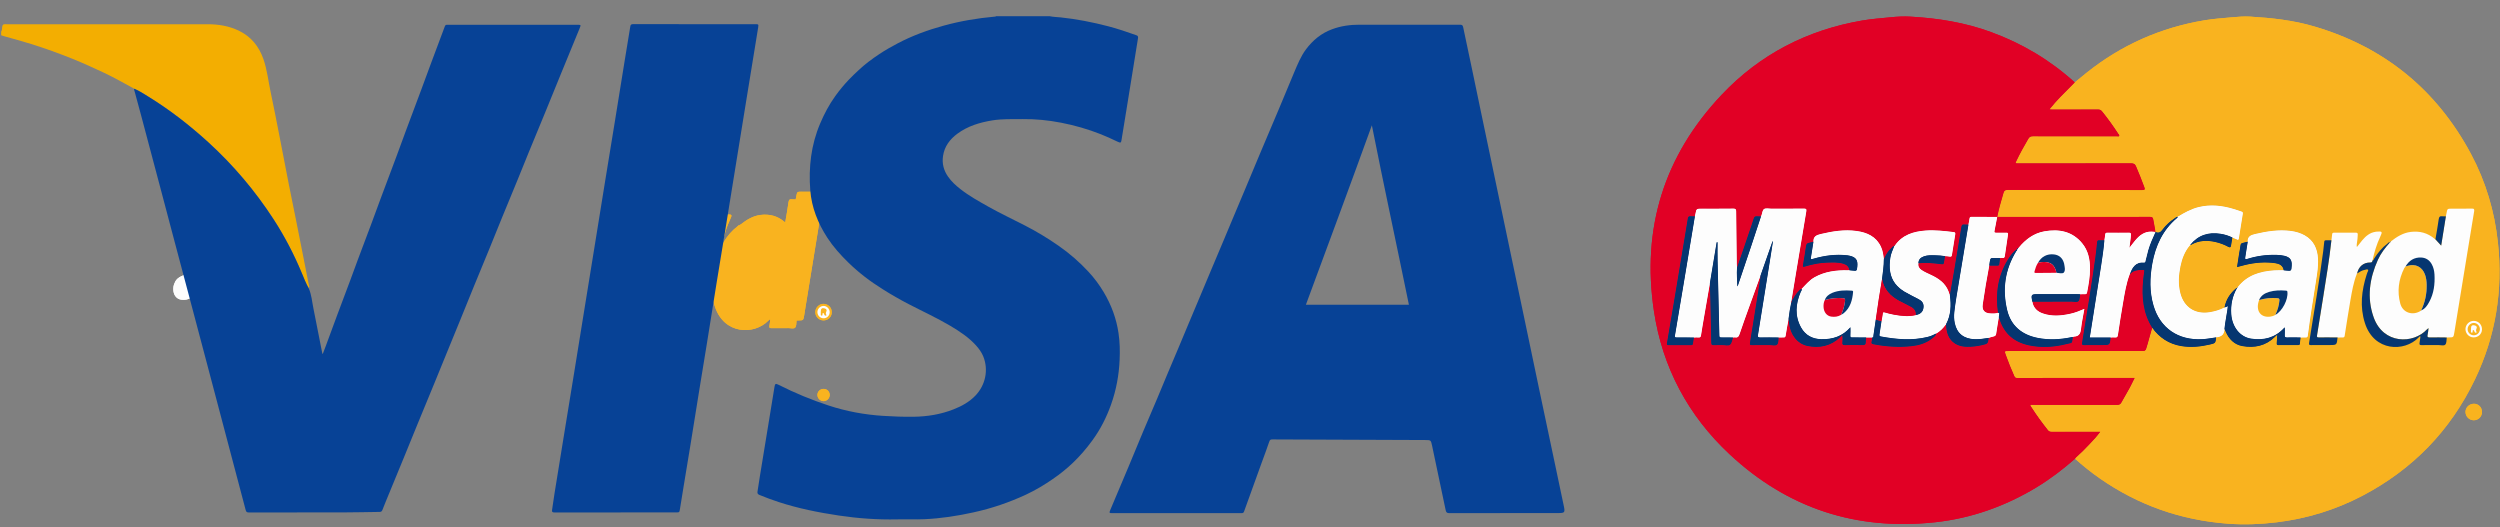 <svg width="147" height="31" viewBox="0 0 147 31" xmlns="http://www.w3.org/2000/svg"><rect x="0" y="0" width="147" height="31" fill="#808080" stroke="none"/><title>Path 138 + мастер кард + виза</title><desc>Created with Sketch.</desc><g fill="none"><g><path d="M121.995 4.847c.228-.186.455-.375.685-.56 2.046-1.636 4.365-2.667 6.952-3.095.523-.086 1.05-.124 1.58-.172.365-.032.73-.065 1.095-.043 1.276.077 2.545.215 3.777.58 4.117 1.216 7.19 3.717 9.21 7.497.874 1.632 1.39 3.382 1.586 5.22.3 2.8-.132 5.486-1.35 8.03-1.446 3.016-3.665 5.3-6.634 6.854-1.58.827-3.262 1.338-5.035 1.554-.952.116-1.907.15-2.865.08-2.755-.206-5.27-1.087-7.536-2.668-.507-.353-.987-.74-1.446-1.15.014-.02.025-.045.043-.06.297-.265.577-.547.848-.837.2-.214.4-.427.59-.687h-.19c-.886 0-1.773 0-2.66.002-.1 0-.17-.024-.233-.106-.343-.436-.672-.882-.97-1.35-.024-.037-.065-.068-.05-.13h.165c1.646 0 3.292-.002 4.938.003.118 0 .186-.037.242-.138.16-.29.33-.573.488-.863.1-.186.19-.378.293-.586h-5.335c-.52 0-1.04 0-1.56.002-.084 0-.138-.014-.177-.103-.184-.413-.353-.832-.506-1.258-.08-.225-.078-.226.166-.226h7.888c.113.002.166-.025.204-.142.132-.406.225-.822.35-1.23.423.59.986.96 1.704 1.08.57.096 1.134.04 1.693-.092.324-.076.323-.077.366-.42.303-.027.49-.167.49-.494l.07.167c.19.43.497.75.965.837.723.135 1.387-.007 1.933-.54.037-.034.063-.087.13-.107-.01.17-.015.326-.027.483-.005.077.016.11.1.11.383-.005.765-.004 1.147-.002.072.002.113-.012.117-.096.005-.117.024-.233.038-.35.096 0 .193-.01.29-.003.094.007.127-.02.14-.12.135-1.065.31-2.123.475-3.182.07-.442.148-.884.12-1.334-.033-.583-.25-1.064-.78-1.366-.25-.142-.524-.22-.81-.257-.718-.094-1.418.02-2.117.183-.26.06-.438.154-.424.45-.094.024-.187.052-.282.07-.094.016-.134.06-.143.16-.013.146-.05.29-.073.436-.043.27-.085.544-.128.824.17-.045.322-.088.475-.125.585-.14 1.176-.192 1.773-.105.245.036.45.136.496.417-.188.002-.377-.004-.565.008-.836.056-1.595.283-2.134.98l-.02.03v-.005c-.02.002-.038.007-.03.035v-.003c-.012 0-.03-.003-.04.005-.364.3-.608.673-.696 1.14-.274.142-.566.228-.868.278-.85.14-1.514-.286-1.73-1.12-.134-.522-.1-1.048.004-1.57.092-.452.25-.878.554-1.238l.024-.03-.002.003c.02-.003.04 0 .057-.01.45-.26.927-.277 1.42-.167.265.06.518.154.756.282.13.07.158.027.173-.094.018-.15.048-.3.073-.45.09.037.18.07.266.113.066.032.1.028.112-.053.077-.486.154-.973.235-1.458.013-.08-.018-.11-.086-.132-.16-.05-.317-.108-.478-.156-.664-.2-1.333-.27-2.017-.107-.456.11-.856.336-1.25.574-.063-.005-.104.038-.15.07-.28.188-.538.407-.735.68-.12.165-.237.227-.423.142-.02-.248-.09-.49-.124-.735-.017-.118-.066-.155-.188-.154-1.193.005-2.385.003-3.577.003l-5.412-.002.002.002c.093-.48.234-.945.37-1.414.04-.135.1-.176.244-.175 2.64.005 5.28.003 7.92.006.13 0 .17-.02.12-.157-.15-.416-.318-.825-.49-1.232-.06-.14-.135-.18-.286-.18-2.216.004-4.433.003-6.65.003-.17 0-.17 0-.1-.147.21-.442.45-.867.696-1.29.066-.114.14-.156.275-.156 1.646.005 3.293.004 4.94.003.043 0 .103.022.13-.016.034-.05-.026-.092-.05-.13-.294-.454-.61-.89-.947-1.312-.067-.085-.134-.12-.242-.12-.89.005-1.783.003-2.675.003-.053 0-.106-.004-.185-.008.22-.27.43-.51.652-.74.277-.283.557-.563.835-.845zm-78.467 8.373c-.025-.003-.05-.006-.033.033h.002c-.07-.035-.098.03-.136.06-.326.245-.582.555-.798.9-.024.04-.03.1-.093.108.105-.487.247-.963.46-1.415.135-.284.115-.312-.206-.288-.025 0-.05.007-.075.01-.335.05-.572.253-.78.498-.11.13-.21.266-.316.4-.02-.083-.01-.156 0-.23.024-.165.05-.33.05-.5.002-.082-.02-.115-.11-.114-.428.004-.855.003-1.283 0-.074 0-.108.025-.114.104-.008.116-.027.232-.042.347-.107 0-.214.005-.32 0-.074-.005-.098.025-.104.093-.018.182-.037.364-.06.546-.234 1.802-.543 3.593-.83 5.388-.018.12.015.136.12.134.356-.005.712-.002 1.07-.002.44 0 .44 0 .485-.445.1-.002.203-.01.304-.004.077.004.103-.026.115-.1.11-.697.217-1.393.337-2.088.09-.524.18-1.05.375-1.55l.023-.02h-.004c.146-.09.288-.19.465-.217.06-.01.134-.05.176-.01.047.048-.02.11-.03.166-.01.04-.03.078-.042.116-.302.944-.414 1.897-.107 2.86.54 1.69 2.324 1.707 3.155.852.027-.028.05-.08.113-.065-.018.126-.032.252-.054.376-.016.096.005.135.114.133.33-.007.662 0 .993-.004.137-.002.316.057.4-.023.094-.092.07-.276.09-.422.036-.002.072-.005.107-.005.29-.003.29-.002.34-.29.01-.074.022-.15.035-.224l.78-4.78c.114-.703.228-1.404.346-2.105.02-.125.01-.18-.144-.175-.387.012-.774.004-1.16.004-.272 0-.27 0-.32.272-.01.06-.024.12-.036.18-.07-.002-.143.005-.212-.005-.14-.02-.19.03-.21.174-.052.396-.126.788-.192 1.18-.017-.01-.035-.02-.05-.032-.407-.347-.877-.467-1.403-.402-.452.056-.817.285-1.163.557-.02 0-.038.002-.032.03l.003-.003zm4.88 5.62c.27.008.492-.195.5-.463.01-.278-.196-.5-.472-.51-.26-.01-.49.21-.497.473-.01.267.2.49.467.5z" id="Fill-1" fill="#F9B31F"/><path d="M121.995 4.847c-.278.282-.558.562-.835.845-.223.23-.432.47-.652.74.08.004.132.01.185.01.892 0 1.784 0 2.675-.003.108-.002.175.033.242.118.338.42.653.858.946 1.31.025.04.085.08.05.133-.026.04-.086.017-.13.017-1.646 0-3.293.002-4.94-.003-.135 0-.208.042-.274.157-.246.423-.486.848-.695 1.29-.07.146-.07.147.1.147 2.216 0 4.433 0 6.65-.004.15 0 .225.042.284.18.174.408.34.817.492 1.233.05.138.01.157-.12.157-2.64-.003-5.28 0-7.92-.006-.144 0-.205.04-.245.175-.135.47-.276.935-.37 1.414-.502 0-1.006-.002-1.51-.006-.073 0-.108.018-.118.098-.014.12-.043.24-.066.36-.086 0-.173.003-.26-.004-.092-.008-.134.024-.15.12-.143.872-.288 1.744-.435 2.615-.08.474-.166.95-.248 1.424-.028-.08-.052-.163-.084-.243-.19-.48-.582-.748-1.03-.955-.187-.088-.378-.17-.552-.286-.144-.097-.213-.226-.184-.4.426-.05.85-.01 1.272.044.217.027.216.03.245-.18.012-.095.03-.19.045-.284.096.01.193.012.288.03.08.013.107-.013.12-.09.06-.407.124-.814.195-1.218.017-.1-.013-.125-.1-.135-.546-.067-1.093-.13-1.644-.09-.713.052-1.362.248-1.8.873-.02.003-.042.01-.043.038l.003-.002c-.075 0-.11.064-.158.105-.21.185-.342.423-.454.674-.027-.253-.06-.505-.17-.738-.287-.604-.815-.838-1.433-.924-.717-.1-1.417.016-2.115.18-.26.062-.437.156-.423.45-.085.022-.168.05-.253.063-.116.018-.167.075-.183.195-.05.368-.11.734-.177 1.1-.024.13.01.132.12.1.42-.127.85-.216 1.29-.23.32-.007.643-.028.956.066.193.058.336.17.362.386-.035 0-.07.002-.106 0-.674-.012-1.326.07-1.93.402-.314.174-.534.446-.776.697-.078.012-.115.077-.166.124-.18.167-.277.39-.417.586-.02-.022-.01-.047-.005-.072l.273-1.652c.197-1.182.39-2.364.593-3.545.025-.14-.01-.166-.147-.165-.64.008-1.282.004-1.924.004-.138 0-.3-.043-.405.017-.113.064-.107.25-.162.38-.007.018-.017.036-.025.054-.077 0-.154.007-.23-.002-.114-.014-.168.027-.202.142-.082.276-.18.548-.273.82l-.706 2.07c-.007-.075-.017-.15-.018-.226-.014-1.032-.027-2.063-.036-3.095 0-.12-.027-.166-.16-.165-.616.008-1.233.004-1.85.004-.328 0-.327 0-.386.316l-.03.134c-.086 0-.174.006-.26-.003-.106-.01-.14.038-.154.135-.048.316-.103.63-.156.947l-.654 3.923-.41 2.42c-.01.07-.044.15.09.15.44-.006.878-.004 1.316 0 .076 0 .11-.024.117-.102.012-.115.037-.23.056-.345.086-.002.173-.013.258-.003.114.013.146-.033.16-.138.05-.336.11-.67.167-1.004l.355-2.05c.01.344.026.69.034 1.034.018.826.036 1.653.05 2.48 0 .1.03.132.13.128.178-.007.356.003.534-.003.15-.006.34.062.442-.03.1-.09.116-.273.168-.415.035-.002.072-.01.106-.004.157.028.228-.035.28-.19.176-.534.372-1.062.562-1.592l.672-1.86c-.004.06-.002.122-.012.18-.2 1.263-.4 2.525-.608 3.786-.018.11.007.13.108.128.356-.004.712 0 1.068-.003.14-.002.318.06.413-.027.1-.09.067-.275.093-.418.096-.002.193-.008.288-.004.08.005.112-.017.126-.104.05-.333.115-.665.174-.997.01.09.023.18.032.27.067.657.477 1.202 1.067 1.33.715.152 1.377.01 1.93-.503.045-.043.085-.094.128-.14.024.147.027.28.01.407-.02.14.008.197.167.19.326-.013.652-.01.978 0 .147.004.233-.02.222-.192-.006-.084.02-.17.03-.257h.356c-.012.08-.015.164-.04.24-.03.11.01.138.112.157.745.143 1.494.195 2.25.11.418-.046.82-.16 1.16-.423.115-.09.242-.172.286-.324.234-.135.416-.324.57-.544l.016.212c.066.704.51 1.108 1.217 1.118.298.004.588-.03.875-.097.35-.08.35-.08.4-.426.096-.03.19-.065.29-.084.1-.02.138-.068.152-.17.044-.32.102-.64.154-.96.01.024.024.046.03.07.26.87.848 1.388 1.73 1.577.744.16 1.486.113 2.22-.073.378-.096.305.005.37-.416.025-.008.05-.022.074-.023.275-.01.378-.16.407-.427.045-.396.13-.787.202-1.202-.28.124-.545.228-.823.29-.543.12-1.088.167-1.625-.02-.327-.115-.553-.334-.613-.692.767 0 1.534 0 2.302-.004.14 0 .323.063.41-.028.084-.086.072-.265.1-.404.093-.002.185-.012.275-.006.084.006.116-.03.13-.106.093-.464.174-.93.173-1.405-.002-.537-.106-1.047-.45-1.472-.586-.72-1.372-.866-2.236-.712-.624.112-1.104.475-1.5.954l-.047.036.003-.002c-.034.01-.06.025-.063.064l.003-.002c-.224.15-.38.36-.52.583-.616.975-.758 2.04-.6 3.162-.143.05-.292.044-.44.037-.35-.015-.507-.185-.458-.533.11-.765.24-1.526.383-2.284.158 0 .316 0 .474.004.074.003.11-.017.118-.098.01-.117.03-.232.046-.348.046-.002.093-.01.137-.004.1.015.13-.034.142-.123.06-.417.12-.834.186-1.25.015-.09-.01-.117-.1-.114-.177.005-.355.002-.534.002-.182 0-.18 0-.144-.185.05-.25.096-.498.144-.746 1.804 0 3.607 0 5.412.002 1.192 0 2.384.002 3.577-.003.122 0 .17.036.188.154.035.246.103.487.124.735-.077-.01-.153-.023-.23-.024-.41-.01-.7.21-.947.504-.118.138-.225.285-.355.453.03-.28.08-.522.092-.77.004-.09-.018-.124-.116-.123-.422.005-.845.006-1.268 0-.094 0-.123.03-.13.118-.007.11-.03.22-.046.33-.102 0-.204.006-.306 0-.088-.008-.11.03-.118.112-.03.298-.062.597-.102.894-.23 1.676-.512 3.345-.78 5.015-.018.106-.002.145.115.143.356-.007.713-.003 1.07-.003.444 0 .444 0 .49-.445.086-.002.173-.012.26-.003.104.01.147-.02.164-.133.096-.65.197-1.295.31-1.94.094-.55.183-1.102.38-1.628.21-.258.507-.27.805-.272.072 0 .066.04.06.09-.025.175-.053.35-.07.527-.087.977-.008 1.924.534 2.782-.127.406-.22.822-.352 1.228-.038.117-.09.144-.204.143h-7.888c-.244 0-.247 0-.166.225.153.426.322.845.506 1.258.04.09.093.103.178.103.52-.003 1.04-.002 1.56-.002H125.517c-.104.208-.192.4-.293.585-.16.29-.33.572-.488.862-.056.1-.124.137-.242.137-1.646-.006-3.292-.004-4.938-.004h-.165c-.015.062.026.093.05.13.298.468.627.914.97 1.35.064.082.134.107.234.106.886-.003 1.773-.002 2.66-.002h.19c-.19.26-.392.473-.59.687-.272.29-.552.572-.85.836-.017.016-.028.04-.042.06-.717.63-1.473 1.206-2.292 1.7-1.83 1.1-3.804 1.805-5.932 2.037-4.63.503-8.678-.815-12.08-3.99-2.446-2.282-3.956-5.107-4.456-8.416-.736-4.87.59-9.14 3.978-12.725 2.247-2.38 5.03-3.814 8.264-4.37.558-.097 1.122-.135 1.684-.193.386-.04.77-.057 1.154-.036 1.622.09 3.214.345 4.747.91 1.83.67 3.472 1.65 4.915 2.957" id="Fill-2" fill="#E10025"/><path d="M145.464 23.74c.276.003.478.21.477.485 0 .276-.22.493-.495.486-.264-.007-.48-.232-.475-.496.003-.262.226-.475.494-.473zm-96.678-.513c.002-.2-.15-.358-.352-.36-.2-.005-.365.15-.37.345-.005.2.162.374.363.375.19.002.357-.165.36-.36z" id="Fill-3" fill="#F9B31F"/><path d="M143.818 12.72c.012-.06.025-.118.036-.178.05-.273.048-.273.32-.273.386 0 .773.007 1.16-.005.153-.005.165.05.144.176-.118.702-.232 1.403-.346 2.105l-.78 4.78c-.014.076-.025.15-.037.226-.048.288-.048.287-.34.29-.034 0-.07.003-.106.005-.322-.002-.643-.01-.963-.002-.144.003-.205-.02-.16-.18.03-.108.03-.225.05-.37-.046.038-.07.055-.09.075-.81.873-2.574.882-3.138-.715-.408-1.153-.242-2.284.252-3.38.173-.383.427-.71.707-1.02h-.003c.023 0 .034-.01.033-.033l-.003.003c.022.002.027-.014.032-.03.345-.272.71-.5 1.16-.557.527-.065.997.055 1.403.402.016.013.034.022.05.033l.34.37.275-1.72zM-51.7 16.25l-.002.003c.238-.093.366-.296.48-.503.27-.502.335-1.05.306-1.608-.012-.213-.058-.422-.165-.612-.134-.242-.343-.374-.615-.387-.415-.02-.717.177-.925.53-.024.03-.053.06-.07.095-.335.666-.43 1.365-.235 2.083.144.538.72.73 1.2.43.014-.004.036-.004.027-.03z" id="Fill-4" fill="#FDFDFD"/><path d="M131.586 16.88c.54-.697 1.298-.924 2.133-.98.187-.012.376-.006.564-.008l.136.015c.313.032.313.032.333-.286.02-.336-.097-.498-.43-.58-.153-.036-.31-.05-.468-.054-.586-.016-1.16.06-1.716.238-.125.04-.135 0-.117-.107.05-.3.096-.602.143-.903-.014-.297.163-.39.424-.45.7-.165 1.4-.278 2.118-.183.285.04.558.116.81.258.53.302.746.783.78 1.366.027.45-.052.892-.12 1.334-.167 1.06-.34 2.117-.477 3.18-.01.102-.044.13-.138.123-.097-.005-.194.003-.29.005-.265-.002-.53-.012-.794-.002-.123.004-.14-.04-.135-.145.01-.15.002-.298.002-.447.003 0-.004 0-.007.002-.015.013-.03.027-.043.042-.528.57-1.197.734-1.934.618-.656-.104-1.11-.7-1.163-1.44-.038-.546.067-1.06.34-1.535l-.002.003c.022 0 .03-.016.032-.035l-.002.004.02-.03zm-94.827.635c.405-.214.762-.9.71-1.353-.008-.066-.044-.068-.09-.072-.332-.028-.662-.02-.983.074-.26.077-.484.21-.594.48-.02.066-.045.133-.057.2-.096.52.217.85.73.772.1-.016.196-.046.283-.1z" id="Fill-5" fill="#FDFDFD"/><path d="M128.044 12.75c.395-.24.795-.465 1.25-.575.685-.164 1.354-.092 2.018.107.16.048.318.106.48.156.067.02.098.052.085.13-.08.486-.158.973-.235 1.46-.013.08-.046.084-.113.05-.087-.042-.178-.075-.267-.113-.22-.11-.453-.18-.693-.218-.718-.115-1.325.08-1.788.658l.002-.003-.024.03c-.303.36-.462.786-.554 1.238-.105.522-.138 1.048-.003 1.57.215.834.878 1.26 1.73 1.12.3-.05.593-.136.867-.277.056-.02.113-.042.17-.064l.022.023c-.007.06-.012.12-.02.18-.053.373-.14.742-.172 1.12 0 .326-.187.466-.49.494-.27.04-.54.09-.815.106-1.418.077-2.483-.652-2.87-1.982-.237-.81-.217-1.637-.07-2.46.19-1.047.614-1.974 1.45-2.676.022-.02.05-.037.04-.075" fill="#FDFDFD"/><path d="M137.086 14.13c.015-.114.034-.23.042-.346.006-.08.04-.103.115-.103.428.003.855.004 1.283 0 .09 0 .112.033.11.116 0 .17-.026.334-.05.5-.01.073-.02.146 0 .228.105-.133.207-.27.316-.4.208-.244.445-.447.78-.496.024-.004.05-.01.074-.01.32-.025.34.003.207.287-.214.452-.356.928-.462 1.416-.007.078-.028.117-.128.116-.402-.007-.688.24-.774.647l.004-.002c-.02-.005-.02.01-.023.023-.195.5-.285 1.025-.376 1.55-.12.694-.228 1.39-.337 2.086-.012.074-.038.104-.116.1-.1-.004-.202.003-.303.005-.367-.002-.733-.008-1.1-.003-.104 0-.122-.026-.106-.127.123-.736.24-1.472.356-2.21.177-1.122.367-2.243.49-3.374" fill="#FDFDFD"/><path d="M128.044 12.75c.01.037-.017.054-.04.074-.835.702-1.26 1.63-1.448 2.677-.148.823-.168 1.65.07 2.46.386 1.33 1.45 2.06 2.87 1.983.274-.015.543-.067.815-.106-.042.342-.04.343-.365.42-.56.13-1.123.187-1.693.09-.718-.12-1.28-.49-1.703-1.078-.543-.86-.622-1.806-.534-2.783.016-.177.044-.352.068-.528.007-.05.013-.09-.06-.09-.297.003-.593.014-.804.272.14-.41.337-.75.852-.71.077.007.07-.055.082-.102.052-.206.1-.414.157-.618.105-.372.268-.72.426-1.07.187.085.305.023.424-.142.197-.273.456-.492.736-.68.045-.032.086-.075.148-.07" fill="#063670"/><path d="M138.598 16.083c.086-.408.372-.654.774-.647.1 0 .12-.038.13-.115.063-.006.068-.067.092-.106.216-.346.472-.656.8-.902.037-.03.066-.094.135-.06-.28.31-.535.638-.708 1.02-.494 1.097-.66 2.228-.253 3.38.563 1.598 2.328 1.59 3.137.716.02-.02.044-.037.09-.075-.02.145-.02.262-.05.37-.045.16.016.183.16.18.32-.01.64 0 .962.002-.02.146.003.33-.09.422-.085.08-.264.02-.4.022-.332.002-.663-.004-.994.003-.11.002-.13-.037-.113-.134.022-.125.036-.25.054-.377-.064-.015-.086.037-.113.065-.83.855-2.615.838-3.155-.852-.308-.963-.196-1.916.106-2.86.012-.038.032-.075.04-.115.013-.055.08-.117.032-.164-.042-.04-.116 0-.175.01-.177.025-.32.127-.465.217" fill="#063670"/><path d="M137.086 14.13c-.123 1.132-.313 2.253-.49 3.376-.115.737-.233 1.473-.355 2.21-.015.1.003.127.108.126.366-.005.732 0 1.1.003-.046.445-.046.445-.487.445-.356 0-.712-.003-1.07.002-.103.002-.136-.015-.117-.134.286-1.795.595-3.586.83-5.39.022-.18.04-.363.06-.545.005-.068.03-.098.103-.094.106.005.213 0 .32 0" fill="#063670"/><path d="M130.8 19.342c.033-.377.12-.746.17-1.12.01-.06.015-.12.022-.18.005-.006.016-.017.014-.02-.01-.017-.023-.012-.036-.003-.057.02-.114.042-.17.063.088-.468.332-.84.697-1.14.008-.01.027-.005.04-.006-.273.476-.378.99-.34 1.535.052.74.507 1.336 1.164 1.44.738.116 1.407-.05 1.935-.618.013-.015.028-.03.043-.042.003-.002.01 0 .007 0 0 .148.007.297-.002.446-.006.106.012.15.135.145.264-.01.53 0 .794.002-.014.116-.033.232-.038.35-.004.083-.045.097-.117.096-.382 0-.764-.002-1.146.002-.084 0-.105-.032-.1-.11.013-.156.02-.313.03-.482-.07.02-.095.073-.132.108-.546.532-1.21.674-1.933.54-.468-.09-.775-.408-.964-.84l-.07-.166" fill="#063670"/><path d="M132.166 14.214c-.047.3-.092.602-.143.903-.018.107-.008.146.116.107.556-.177 1.13-.254 1.715-.238.158.004.315.018.47.055.33.082.45.244.428.58-.02.32-.02.32-.333.287l-.136-.015c-.045-.28-.25-.38-.496-.417-.597-.087-1.188-.035-1.773.104-.153.036-.305.08-.476.124.042-.28.084-.553.127-.825.024-.147.06-.29.074-.437.01-.1.05-.144.144-.16.095-.018.188-.046.282-.07" fill="#063670"/><path d="M128.782 14.405c.463-.58 1.07-.773 1.788-.658.24.038.474.108.693.218-.025.15-.055.3-.074.45-.016.122-.043.164-.174.095-.238-.128-.49-.222-.756-.282-.493-.11-.97-.092-1.42.167-.017.01-.04.007-.058.01" fill="#063670"/><path d="M143.818 12.72c-.09.566-.18 1.132-.276 1.72-.122-.133-.23-.25-.338-.37.066-.392.14-.784.193-1.18.02-.143.07-.192.21-.173.068.01.14.003.21.004" fill="#063670"/><path d="M145.44 19.84c-.268-.01-.477-.233-.47-.5.008-.264.237-.482.498-.473.276.01.482.232.473.51-.008.268-.23.47-.5.462zm-97.01-1.124c.198-.002.356-.163.356-.362 0-.2-.175-.373-.372-.365-.193.006-.356.18-.35.372.006.198.17.356.366.354z" fill="#FDFDFD"/><path fill="#063670" d="M138.58 16.103c.002-.012.002-.028.022-.022l-.023.023"/><path fill="#063670" d="M140.59 14.193c-.006.016-.01.032-.033.03-.006-.028.01-.03.032-.03"/><path fill="#063670" d="M140.56 14.22c0 .023-.01.034-.033.033-.018-.04.008-.036.033-.033"/><path fill="#063670" d="M128.76 14.432l.024-.03-.024.03"/><path fill="#063670" d="M131.586 16.88l-.02.03.02-.03"/><path fill="#063670" d="M131.567 16.905c-.003.02-.01.034-.032.035-.007-.028.01-.033.032-.035"/><path d="M103.548 12.72c.008-.017.018-.035.025-.054.055-.13.05-.315.162-.38.104-.06.267-.017.404-.017.64 0 1.282.003 1.923-.005.136 0 .172.026.148.166-.2 1.182-.395 2.364-.592 3.546l-.273 1.652c-.004.025-.014.05.006.072h.004c-.05.022-.024.067-.03.103-.067.31-.117.62-.154.936-.06.33-.123.663-.174.996-.014.087-.045.11-.125.105-.094-.003-.19.003-.287.005-.36-.002-.722-.01-1.084-.003-.127.003-.15-.033-.13-.15.22-1.36.438-2.718.655-4.076l.225-1.418-.027-.008-.703 2.008c-.224.62-.45 1.24-.672 1.86-.19.53-.386 1.058-.563 1.592-.05.155-.122.218-.28.19-.033-.005-.07.003-.105.005-.23-.002-.458-.007-.687-.004-.08.002-.113-.013-.115-.105-.033-1.462-.07-2.925-.104-4.388-.01-.367 0-.735 0-1.102-.02 0-.036-.003-.053-.004l-.038.23-.36 2.18-.355 2.05c-.057.334-.117.668-.166 1.004-.014.105-.046.15-.16.138-.084-.01-.17 0-.257.003-.34-.002-.682-.006-1.023-.004-.087.002-.11-.016-.094-.11.2-1.165.393-2.33.588-3.497l.584-3.513.03-.134c.06-.317.058-.317.387-.317.616 0 1.233.003 1.85-.005.132 0 .158.044.16.164.008 1.03.02 2.062.034 3.094 0 .075.01.15.017.227-.027.365.01.728.016 1.093.027-.032.04-.064.05-.097.255-.754.51-1.508.763-2.263.196-.587.388-1.175.582-1.762" fill="#FDFDFD"/><path d="M105.934 16.99c.242-.25.462-.522.777-.696.604-.332 1.256-.414 1.93-.4.035 0 .07 0 .105-.002.056.006.112.01.167.017.27.03.27.03.3-.242.038-.376-.085-.548-.454-.632-.045-.01-.09-.02-.135-.024-.68-.077-1.34.01-1.992.2-.165.048-.165.05-.138-.127.045-.29.09-.58.137-.872-.015-.295.162-.39.422-.45.698-.165 1.398-.28 2.115-.18.618.085 1.146.32 1.432.923.11.233.143.485.17.738.003.39-.06.774-.105 1.16-.134.796-.263 1.593-.37 2.393l-.136.92c-.008.05.016.12-.07.128h-.355c-.275-.002-.55-.006-.825-.004-.085.002-.114-.017-.107-.11.012-.157.004-.316.004-.49-.46.534-1.05.72-1.718.704-.52-.014-.933-.234-1.185-.688-.382-.69-.318-1.396-.018-2.098.023-.053.082-.097.047-.167zm-95.667-.347c-.068.13-.08.27-.074.414.014.295.19.52.447.56.205.03.405.007.587-.107.052-.032.108-.058.154-.096.39-.325.51-.77.55-1.248.004-.053-.02-.07-.07-.075-.393-.03-.785-.025-1.156.13-.197.083-.36.21-.437.423z" fill="#FDFDFD"/><path d="M119.502 17.738c.06.358.286.577.613.69.537.19 1.082.14 1.624.02.277-.06.54-.164.822-.287-.072.416-.157.807-.2 1.203-.03.267-.133.416-.408.428-.025.002-.05.016-.073.024-.024.003-.05.005-.074.01-.664.138-1.332.177-2 .042-.92-.186-1.56-.708-1.782-1.63-.293-1.217-.133-2.38.528-3.46.022-.04.084-.064.05-.126l-.002.002c.057.013.06-.026.063-.064l-.003.002c.028.004.036-.018.046-.036.397-.48.877-.842 1.5-.953.865-.153 1.65-.006 2.236.713.345.425.45.935.45 1.472.002.476-.08.94-.17 1.405-.016.076-.048.112-.133.106-.09-.006-.183.004-.275.006-.055-.002-.11-.008-.166-.008h-2.302c-.42 0-.436.02-.346.444zm-95.616-2.697c.15.007.366.072.438-.02.102-.128.043-.34.014-.515-.003-.02-.01-.04-.017-.058-.08-.28-.288-.455-.578-.488-.408-.048-.746.132-.944.5-.1.15-.15.318-.197.49-.017.066-.016.1.07.1.405-.007.81-.007 1.216-.01z" fill="#FDFDFD"/><path d="M114.428 19.062c-.154.22-.336.41-.57.544-.168.087-.34.163-.524.207-.916.223-1.828.138-2.74-.03-.083-.014-.09-.05-.08-.124.044-.256.078-.512.116-.77.025-.15.057-.298.075-.45.01-.082.036-.097.116-.074.192.054.383.11.58.142.41.068.824.12 1.24.02.297-.05.45-.21.466-.475.014-.21-.087-.35-.262-.445-.28-.152-.573-.288-.848-.45-.448-.267-.762-.64-.852-1.17-.047-.273-.032-.546.005-.82.033-.25.146-.47.233-.702l-.002.002c.03.004.035-.02.045-.038.437-.625 1.086-.82 1.8-.873.55-.04 1.097.023 1.643.09.087.01.117.036.1.135-.07.404-.134.81-.196 1.217-.012.077-.04.103-.12.09-.094-.018-.19-.02-.287-.03-.185-.03-.372-.045-.56-.048-.228-.004-.458-.02-.68.06-.19.07-.323.186-.323.407-.03.174.04.303.184.4.174.114.365.197.553.285.446.207.838.474 1.028.956.032.08.056.163.084.244.08.586.063 1.16-.224 1.698" fill="#FDFDFD"/><path d="M115.744 13.207c.023-.12.052-.238.065-.36.01-.08.044-.097.118-.097.503.004 1.007.005 1.51.006l-.002-.002-.144.746c-.037.185-.038.184.144.185.18 0 .357.003.535-.002.09-.003.115.025.1.114-.064.416-.126.833-.185 1.25-.013.09-.042.138-.142.123-.044-.007-.09.002-.137.004-.105-.002-.21-.005-.317-.005-.25-.002-.252-.002-.294.237-.012.07-.02.14-.028.21-.143.757-.274 1.518-.383 2.282-.05.347.11.517.46.532.146.007.295.012.438-.037.053-.008.088 0 .074.07-.013.062-.017.128-.026.192-.05.32-.11.638-.153.958-.014.103-.052.15-.152.17-.1.02-.194.056-.29.084-.272.043-.544.082-.82.075-.64-.016-1.05-.342-1.175-.943-.045-.215-.05-.433-.027-.652.06-.546.16-1.085.248-1.626.192-1.173.39-2.345.584-3.517" fill="#FDFDFD"/><path d="M126.736 13.64c-.158.352-.32.7-.425 1.072-.056.204-.104.412-.156.618-.012.047-.005.11-.082.103-.515-.04-.713.3-.852.71-.197.525-.286 1.077-.38 1.627-.113.645-.214 1.29-.31 1.94-.018.11-.06.14-.166.132-.086-.01-.173 0-.26.003h-1.227l.033-.2c.212-1.338.427-2.678.634-4.018.076-.497.153-.994.192-1.496.016-.11.04-.22.047-.33.006-.088.035-.12.13-.118.422.006.845.005 1.268 0 .1 0 .12.032.117.123-.01.248-.062.49-.092.77.13-.168.237-.315.355-.453.248-.293.538-.515.948-.504.076 0 .152.015.228.023" fill="#FDFDFD"/><path d="M117.53 18.657c.01-.064.014-.13.027-.193.014-.07-.02-.077-.074-.07-.158-1.12-.016-2.186.6-3.16.14-.223.296-.435.52-.584.033.062-.03.087-.05.125-.662 1.08-.822 2.244-.53 3.46.224.923.863 1.445 1.782 1.63.67.136 1.337.097 2-.04.026-.006.05-.008.076-.01-.065.42.008.32-.37.415-.734.186-1.476.233-2.22.073-.882-.19-1.47-.706-1.73-1.577-.006-.024-.02-.046-.03-.07" fill="#063670"/><path d="M115.744 13.207c-.194 1.172-.392 2.344-.583 3.517-.087.54-.187 1.08-.247 1.626-.024.22-.018.437.027.652.125.6.535.927 1.175.943.276.007.548-.032.82-.076-.05.346-.05.344-.4.425-.287.066-.577.1-.874.097-.706-.01-1.15-.414-1.216-1.118l-.016-.212c.287-.538.303-1.112.224-1.698.082-.475.167-.95.247-1.425.146-.872.29-1.744.434-2.616.016-.096.058-.128.15-.12.087.007.174.003.26.003" fill="#063670"/><path d="M99.658 12.72l-.584 3.513c-.195 1.166-.39 2.332-.588 3.498-.016.094.007.112.094.11.34 0 .682.003 1.023.005-.02.115-.044.23-.056.346-.008.08-.04.102-.117.102-.438-.003-.877-.005-1.315 0-.135.002-.102-.078-.09-.15.135-.806.273-1.612.41-2.42l.653-3.923c.053-.317.108-.632.156-.948.015-.097.048-.146.155-.135.084.01.172.002.258.003" fill="#063670"/><path d="M105.934 16.99c.035.07-.024.115-.047.168-.3.702-.364 1.408.018 2.098.252.454.665.674 1.184.688.667.017 1.256-.17 1.717-.705 0 .174.008.333-.004.49-.007.093.022.112.107.11.275 0 .55.003.825.005-.01.086-.036.173-.03.257.01.17-.075.196-.222.19-.326-.008-.652-.01-.978.002-.16.007-.187-.05-.168-.19.018-.128.015-.26-.01-.408-.042.047-.082.098-.128.14-.553.515-1.215.656-1.93.503-.59-.128-1-.673-1.068-1.33-.01-.09-.02-.18-.032-.27.037-.316.087-.628.155-.937.025-.03.043-.063.03-.104h-.004c.14-.195.238-.42.418-.586.05-.047.088-.112.166-.123" fill="#063670"/><path d="M123.736 14.13c-.04.503-.116 1-.192 1.497-.207 1.34-.422 2.68-.634 4.02l-.033.198h1.228c-.046.445-.046.445-.49.445-.357 0-.714-.004-1.07.003-.117.002-.133-.037-.116-.142.268-1.67.55-3.338.78-5.014.04-.297.072-.596.102-.894.008-.08.03-.12.118-.113.102.006.204 0 .306 0" fill="#063670"/><path d="M100.542 16.65l.36-2.18c.012-.076.026-.153.04-.23l.05.005c0 .367-.007.735.002 1.102.033 1.463.07 2.926.104 4.388.002.092.034.107.115.106.23-.002.458.003.687.005-.052.142-.068.326-.168.415-.103.092-.29.024-.442.03-.178.005-.356-.005-.534.002-.1.004-.13-.028-.13-.128-.014-.827-.032-1.654-.05-2.48-.008-.345-.023-.69-.034-1.034" fill="#063670"/><path d="M103.52 16.198l.703-2.008.027.008-.225 1.418c-.217 1.358-.434 2.717-.655 4.075-.02.12.003.155.13.152.36-.007.722 0 1.083.003-.026.143.006.33-.094.418-.096.086-.273.025-.414.026-.356.003-.712-.002-1.068.002-.1 0-.126-.02-.108-.128.207-1.26.407-2.523.608-3.785.01-.06.008-.12.012-.182" fill="#063670"/><path d="M111.383 14.466c-.087.23-.2.452-.234.702-.038.274-.053.547-.006.82.09.53.404.903.852 1.17.275.162.567.298.848.45.175.095.276.234.262.445-.017.266-.17.425-.466.475.022-.226-.084-.38-.278-.48-.23-.12-.464-.234-.692-.357-.522-.28-.898-.68-1.005-1.286.045-.386.108-.77.106-1.16.113-.25.244-.49.455-.673.047-.04.083-.103.158-.104" fill="#063670"/><path d="M106.63 14.213c-.047.29-.093.58-.138.872-.027.176-.027.175.14.127.65-.19 1.312-.277 1.99-.2.046.004.09.014.136.024.37.084.492.256.454.632-.03.273-.03.273-.3.24l-.167-.016c-.026-.217-.17-.328-.362-.386-.313-.094-.636-.073-.956-.065-.44.014-.87.103-1.29.23-.11.032-.144.03-.12-.1.067-.366.126-.732.177-1.1.016-.12.067-.177.183-.195.085-.014.168-.04.252-.062" fill="#063670"/><path d="M110.63 18.89c-.038.258-.072.514-.115.77-.012.074-.004.11.078.124.913.167 1.825.252 2.74.03.185-.045.357-.12.525-.208-.044.152-.17.235-.285.323-.342.262-.743.376-1.162.423-.754.084-1.503.032-2.248-.11-.103-.02-.143-.05-.11-.158.023-.076.026-.16.04-.24.084-.01.06-.08.067-.13l.135-.918.335.094" fill="#063670"/><path d="M103.548 12.72c-.194.588-.386 1.176-.582 1.763-.252.755-.508 1.51-.762 2.263-.01.033-.024.065-.05.097-.006-.365-.044-.728-.017-1.092l.706-2.07c.093-.272.19-.544.273-.82.034-.115.088-.156.203-.142.074.01.15.002.228.003" fill="#063670"/><path fill="#063670" d="M119.502 17.738c-.09-.423-.073-.444.346-.444h2.3c.056 0 .112.006.167.008-.03.14-.017.318-.1.404-.088.09-.27.028-.41.028-.77.004-1.536.003-2.303.004"/><path d="M112.802 15.48c0-.222.134-.34.324-.408.22-.08.45-.064.68-.06.187.003.374.018.56.048-.016.094-.034.19-.047.284-.03.21-.03.207-.246.18-.423-.053-.846-.093-1.272-.045" fill="#063670"/><path fill="#063670" d="M116.968 15.616c.01-.07.016-.14.028-.21.042-.238.043-.238.293-.237.105 0 .21.002.316.004-.016.116-.037.23-.046.348-.007.08-.044.1-.118.098-.158-.004-.316-.003-.474-.004"/><path fill="#063670" d="M118.663 14.588c-.004.038-.006.077-.063.064.002-.04.03-.055.063-.064"/><path fill="#063670" d="M111.425 14.43c-.01.018-.014.042-.044.038.002-.03.023-.035.045-.038"/><path fill="#063670" d="M118.706 14.554c-.01.018-.018.04-.046.036l.046-.036"/><path d="M145.818 24.227c-.002.195-.168.362-.36.36-.2 0-.367-.174-.362-.375.005-.195.17-.35.37-.346.2.003.354.16.352.36zm-97.557-1.002c0 .02-.002.04.002.06.01.05-.033.13.037.144.095.017.048-.075.064-.118.02-.055.05-.04.075-.008.017.024.025.055.036.083.018.048.058.062.097.045.052-.022.01-.06 0-.09-.01-.04-.03-.072-.003-.124.07-.133.026-.197-.12-.208-.19-.015-.19-.015-.19.215z" fill="#FDFDFD"/><path d="M142.336 18.28c-.48.3-1.055.108-1.2-.43-.193-.717-.1-1.416.235-2.082.02-.035.048-.064.072-.096.044-.015.087-.03.13-.043.46-.136.85.06 1.016.508.072.193.096.394.1.598.012.53-.093 1.038-.326 1.517l.002-.003-.028.03" fill="#F9B31F"/><path d="M142.362 18.253c.233-.48.338-.986.326-1.517-.004-.204-.028-.405-.1-.598-.167-.447-.557-.644-1.015-.51-.044.013-.087.03-.13.044.207-.352.51-.548.924-.53.272.014.48.146.616.388.107.19.153.4.165.612.03.56-.035 1.106-.307 1.608-.112.207-.24.41-.478.503" fill="#063670"/><path fill="#063670" d="M142.336 18.28l.028-.03c.01.026-.013.026-.028.03"/><path d="M133.79 18.515c-.086.055-.182.085-.282.1-.513.078-.826-.252-.73-.77.012-.068.038-.135.057-.202.356-.103.717-.143 1.087-.108.096.01.116.044.108.134-.025.297-.11.576-.24.845" fill="#F9B31F"/><path d="M133.79 18.515c.13-.27.215-.548.24-.846.008-.09-.012-.126-.108-.135-.37-.035-.73.005-1.087.108.11-.27.333-.402.594-.48.32-.093.65-.1.98-.073.048.004.084.006.09.072.054.453-.303 1.14-.71 1.353" fill="#063670"/><path fill="#FDFDFD" d="M130.97 18.02c.013-.01.027-.015.036.002.002.003-.01.014-.014.02l-.022-.023"/><path d="M145.462 19.716c-.197.002-.36-.156-.366-.354-.006-.192.157-.366.35-.373.197-.01.372.163.372.364 0 .2-.158.36-.356.362zm-97.2-1.373c0 .035-.004.07 0 .106.005.04-.024.103.043.11.076.01.05-.057.057-.097.004-.025.005-.053.038-.054.03-.002.04.022.05.047.015.032.027.068.05.093.012.014.046.014.07.01.024 0 .032-.026.02-.044-.052-.077-.025-.144.008-.222.028-.07-.017-.127-.09-.15-.18-.056-.247-.002-.247.2z" fill="#F9B31F"/><path fill="#E10025" d="M105.354 17.7c.014.04-.004.072-.03.103.006-.036-.02-.08.03-.104"/><path d="M110.63 18.89c-.112-.03-.223-.06-.335-.093.107-.8.236-1.597.37-2.393.107.606.483 1.005 1.005 1.287.228.124.462.237.692.357.194.1.3.255.278.48-.416.102-.83.05-1.24-.02-.197-.03-.388-.087-.58-.14-.08-.024-.105-.01-.115.074-.018.152-.05.3-.075.45" fill="#E10025"/><path d="M108.26 18.51c-.183.114-.383.137-.588.106-.258-.04-.433-.264-.447-.56-.007-.142.006-.283.074-.413.348-.103.704-.143 1.067-.11.098.01.135.033.124.148-.028.293-.113.565-.23.83" fill="#E10025"/><path d="M108.26 18.51c.117-.265.202-.537.23-.83.012-.114-.025-.138-.123-.147-.363-.033-.72.007-1.068.11.075-.212.24-.34.436-.422.37-.155.763-.16 1.157-.13.05.005.073.023.07.076-.042.478-.16.923-.55 1.248-.046.038-.102.064-.154.096" fill="#063670"/><path d="M119.83 15.46c.198-.368.536-.548.944-.5.29.032.497.206.58.487.005.02.013.038.016.058.03.176.088.387-.014.516-.072.092-.287.027-.438.02-.09-.41-.278-.6-.625-.63-.157-.014-.312 0-.463.05" fill="#063670"/><path d="M119.83 15.46c.15-.05.306-.064.463-.05.347.03.534.22.625.63-.405.003-.81.003-1.216.01-.086 0-.087-.034-.07-.1.047-.172.1-.34.198-.49" fill="#E10025"/><path fill="#FDFDFD" d="M145.293 19.343c0-.2.067-.255.246-.2.073.024.118.082.09.15-.033.08-.06.146-.008.223.012.018.004.043-.02.045-.024.004-.058.004-.07-.01-.023-.025-.035-.06-.05-.093-.01-.025-.02-.05-.05-.048-.033 0-.034.028-.038.053-.006.04.02.107-.057.098-.067-.007-.038-.07-.043-.11-.004-.036 0-.072 0-.107"/><path fill="#FDFDFD" d="M145.522 24.144c-.012.043-.045.052-.082.05-.04 0-.048-.03-.044-.062.004-.04.034-.045.067-.042.033.003.057.016.06.054"/><path d="M121.995 4.847c.228-.186.455-.375.685-.56 2.046-1.636 4.365-2.667 6.952-3.095.523-.086 1.05-.124 1.58-.172.365-.032.73-.065 1.095-.043 1.276.077 2.545.215 3.777.58 4.117 1.216 7.19 3.717 9.21 7.497.874 1.632 1.39 3.382 1.586 5.22.3 2.8-.132 5.486-1.35 8.03-1.446 3.016-3.665 5.3-6.634 6.854-1.58.827-3.262 1.338-5.035 1.554-.952.116-1.907.15-2.865.08-2.755-.206-5.27-1.087-7.536-2.668-.507-.353-.987-.74-1.446-1.15.014-.02.025-.045.043-.06.297-.265.577-.547.848-.837.2-.214.4-.427.59-.687h-.19c-.886 0-1.773 0-2.66.002-.1 0-.17-.024-.233-.106-.343-.436-.672-.882-.97-1.35-.024-.037-.065-.068-.05-.13h.165c1.646 0 3.292-.002 4.938.003.118 0 .186-.037.242-.138.16-.29.33-.573.488-.863.1-.186.19-.378.293-.586h-5.335c-.52 0-1.04 0-1.56.002-.084 0-.138-.014-.177-.103-.184-.413-.353-.832-.506-1.258-.08-.225-.078-.226.166-.226h7.888c.113.002.166-.025.204-.142.132-.406.225-.822.35-1.23.423.59.986.96 1.704 1.08.57.096 1.134.04 1.693-.092.324-.076.323-.077.366-.42.303-.027.49-.167.49-.494l.07.167c.19.43.497.75.965.837.723.135 1.387-.007 1.933-.54.037-.034.063-.087.13-.107-.01.17-.015.326-.027.483-.005.077.016.11.1.11.383-.005.765-.004 1.147-.002.072.002.113-.012.117-.096.005-.117.024-.233.038-.35.096 0 .193-.01.29-.003.094.007.127-.02.14-.12.135-1.065.31-2.123.475-3.182.07-.442.148-.884.12-1.334-.033-.583-.25-1.064-.78-1.366-.25-.142-.524-.22-.81-.257-.718-.094-1.418.02-2.117.183-.26.06-.438.154-.424.45-.094.024-.187.052-.282.07-.094.016-.134.06-.143.16-.013.146-.05.29-.073.436-.043.27-.085.544-.128.824.17-.045.322-.088.475-.125.585-.14 1.176-.192 1.773-.105.245.036.45.136.496.417-.188.002-.377-.004-.565.008-.836.056-1.595.283-2.134.98l-.02.03v-.005c-.02.002-.038.007-.03.035v-.003c-.012 0-.03-.003-.04.005-.364.3-.608.673-.696 1.14-.274.142-.566.228-.868.278-.85.14-1.514-.286-1.73-1.12-.134-.522-.1-1.048.004-1.57.092-.452.25-.878.554-1.238l.024-.03-.002.003c.02-.003.04 0 .057-.01.45-.26.927-.277 1.42-.167.265.06.518.154.756.282.13.07.158.027.173-.094.018-.15.048-.3.073-.45.09.037.18.07.266.113.066.032.1.028.112-.053.077-.486.154-.973.235-1.458.013-.08-.018-.11-.086-.132-.16-.05-.317-.108-.478-.156-.664-.2-1.333-.27-2.017-.107-.456.11-.856.336-1.25.574-.063-.005-.104.038-.15.07-.28.188-.538.407-.735.68-.12.165-.237.227-.423.142-.02-.248-.09-.49-.124-.735-.017-.118-.066-.155-.188-.154-1.193.005-2.385.003-3.577.003l-5.412-.002.002.002c.093-.48.234-.945.37-1.414.04-.135.1-.176.244-.175 2.64.005 5.28.003 7.92.006.13 0 .17-.02.12-.157-.15-.416-.318-.825-.49-1.232-.06-.14-.135-.18-.286-.18-2.216.004-4.433.003-6.65.003-.17 0-.17 0-.1-.147.21-.442.45-.867.696-1.29.066-.114.14-.156.275-.156 1.646.005 3.293.004 4.94.003.043 0 .103.022.13-.016.034-.05-.026-.092-.05-.13-.294-.454-.61-.89-.947-1.312-.067-.085-.134-.12-.242-.12-.89.005-1.783.003-2.675.003-.053 0-.106-.004-.185-.008.22-.27.43-.51.652-.74.277-.283.557-.563.835-.845zm-78.467 8.373c-.025-.003-.05-.006-.033.033h.002c-.07-.035-.098.03-.136.06-.326.245-.582.555-.798.9-.024.04-.03.1-.093.108.105-.487.247-.963.46-1.415.135-.284.115-.312-.206-.288-.025 0-.05.007-.075.01-.335.05-.572.253-.78.498-.11.13-.21.266-.316.4-.02-.083-.01-.156 0-.23.024-.165.05-.33.05-.5.002-.082-.02-.115-.11-.114-.428.004-.855.003-1.283 0-.074 0-.108.025-.114.104-.008.116-.027.232-.042.347-.107 0-.214.005-.32 0-.074-.005-.098.025-.104.093-.018.182-.037.364-.06.546-.234 1.802-.543 3.593-.83 5.388-.018.12.015.136.12.134.356-.005.712-.002 1.07-.002.44 0 .44 0 .485-.445.1-.002.203-.01.304-.004.077.004.103-.026.115-.1.11-.697.217-1.393.337-2.088.09-.524.18-1.05.375-1.55l.023-.02h-.004c.146-.09.288-.19.465-.217.06-.01.134-.05.176-.01.047.048-.02.11-.03.166-.01.04-.03.078-.042.116-.302.944-.414 1.897-.107 2.86.54 1.69 2.324 1.707 3.155.852.027-.028.05-.08.113-.065-.018.126-.032.252-.054.376-.016.096.005.135.114.133.33-.007.662 0 .993-.004.137-.002.316.057.4-.023.094-.092.07-.276.09-.422.036-.002.072-.005.107-.005.29-.003.29-.002.34-.29.01-.074.022-.15.035-.224l.78-4.78c.114-.703.228-1.404.346-2.105.02-.125.01-.18-.144-.175-.387.012-.774.004-1.16.004-.272 0-.27 0-.32.272-.01.06-.024.12-.036.18-.07-.002-.143.005-.212-.005-.14-.02-.19.03-.21.174-.052.396-.126.788-.192 1.18-.017-.01-.035-.02-.05-.032-.407-.347-.877-.467-1.403-.402-.452.056-.817.285-1.163.557-.02 0-.038.002-.032.03l.003-.003zm4.88 5.62c.27.008.492-.195.5-.463.01-.278-.196-.5-.472-.51-.26-.01-.49.21-.497.473-.01.267.2.49.467.5z" fill="#F9B31F"/><path d="M121.995 4.847c-.278.282-.558.562-.835.845-.223.23-.432.47-.652.74.08.004.132.01.185.01.892 0 1.784 0 2.675-.003.108-.002.175.033.242.118.338.42.653.858.946 1.31.025.04.085.08.05.133-.026.04-.086.017-.13.017-1.646 0-3.293.002-4.94-.003-.135 0-.208.042-.274.157-.246.423-.486.848-.695 1.29-.07.146-.07.147.1.147 2.216 0 4.433 0 6.65-.004.15 0 .225.042.284.18.174.408.34.817.492 1.233.05.138.01.157-.12.157-2.64-.003-5.28 0-7.92-.006-.144 0-.205.04-.245.175-.135.47-.276.935-.37 1.414-.502 0-1.006-.002-1.51-.006-.073 0-.108.018-.118.098-.014.12-.043.24-.066.36-.086 0-.173.003-.26-.004-.092-.008-.134.024-.15.12-.143.872-.288 1.744-.435 2.615-.08.474-.166.95-.248 1.424-.028-.08-.052-.163-.084-.243-.19-.48-.582-.748-1.03-.955-.187-.088-.378-.17-.552-.286-.144-.097-.213-.226-.184-.4.426-.05.85-.01 1.272.044.217.027.216.03.245-.18.012-.095.03-.19.045-.284.096.01.193.012.288.03.08.013.107-.013.12-.09.06-.407.124-.814.195-1.218.017-.1-.013-.125-.1-.135-.546-.067-1.093-.13-1.644-.09-.713.052-1.362.248-1.8.873-.02.003-.042.01-.043.038l.003-.002c-.075 0-.11.064-.158.105-.21.185-.342.423-.454.674-.027-.253-.06-.505-.17-.738-.287-.604-.815-.838-1.433-.924-.717-.1-1.417.016-2.115.18-.26.062-.437.156-.423.45-.085.022-.168.05-.253.063-.116.018-.167.075-.183.195-.05.368-.11.734-.177 1.1-.024.13.01.132.12.1.42-.127.85-.216 1.29-.23.32-.007.643-.028.956.066.193.058.336.17.362.386-.035 0-.07.002-.106 0-.674-.012-1.326.07-1.93.402-.314.174-.534.446-.776.697-.078.012-.115.077-.166.124-.18.167-.277.39-.417.586-.02-.022-.01-.047-.005-.072l.273-1.652c.197-1.182.39-2.364.593-3.545.025-.14-.01-.166-.147-.165-.64.008-1.282.004-1.924.004-.138 0-.3-.043-.405.017-.113.064-.107.25-.162.38-.007.018-.017.036-.025.054-.077 0-.154.007-.23-.002-.114-.014-.168.027-.202.142-.082.276-.18.548-.273.82l-.706 2.07c-.007-.075-.017-.15-.018-.226-.014-1.032-.027-2.063-.036-3.095 0-.12-.027-.166-.16-.165-.616.008-1.233.004-1.85.004-.328 0-.327 0-.386.316l-.03.134c-.086 0-.174.006-.26-.003-.106-.01-.14.038-.154.135-.048.316-.103.63-.156.947l-.654 3.923-.41 2.42c-.01.07-.044.15.09.15.44-.006.878-.004 1.316 0 .076 0 .11-.024.117-.102.012-.115.037-.23.056-.345.086-.002.173-.013.258-.003.114.013.146-.033.16-.138.05-.336.11-.67.167-1.004l.355-2.05c.01.344.026.69.034 1.034.018.826.036 1.653.05 2.48 0 .1.03.132.13.128.178-.007.356.003.534-.003.15-.006.34.062.442-.03.1-.09.116-.273.168-.415.035-.002.072-.01.106-.004.157.028.228-.035.28-.19.176-.534.372-1.062.562-1.592l.672-1.86c-.004.06-.002.122-.012.18-.2 1.263-.4 2.525-.608 3.786-.018.11.007.13.108.128.356-.004.712 0 1.068-.003.14-.002.318.06.413-.027.1-.09.067-.275.093-.418.096-.002.193-.008.288-.004.08.005.112-.017.126-.104.05-.333.115-.665.174-.997.01.09.023.18.032.27.067.657.477 1.202 1.067 1.33.715.152 1.377.01 1.93-.503.045-.043.085-.094.128-.14.024.147.027.28.01.407-.02.14.008.197.167.19.326-.013.652-.01.978 0 .147.004.233-.02.222-.192-.006-.084.02-.17.03-.257h.356c-.012.08-.015.164-.04.24-.03.11.01.138.112.157.745.143 1.494.195 2.25.11.418-.046.82-.16 1.16-.423.115-.09.242-.172.286-.324.234-.135.416-.324.57-.544l.016.212c.066.704.51 1.108 1.217 1.118.298.004.588-.03.875-.097.35-.08.35-.08.4-.426.096-.03.19-.065.29-.084.1-.02.138-.068.152-.17.044-.32.102-.64.154-.96.01.024.024.046.03.07.26.87.848 1.388 1.73 1.577.744.16 1.486.113 2.22-.073.378-.096.305.005.37-.416.025-.008.05-.022.074-.023.275-.01.378-.16.407-.427.045-.396.13-.787.202-1.202-.28.124-.545.228-.823.29-.543.12-1.088.167-1.625-.02-.327-.115-.553-.334-.613-.692.767 0 1.534 0 2.302-.004.14 0 .323.063.41-.028.084-.086.072-.265.1-.404.093-.002.185-.012.275-.006.084.006.116-.03.13-.106.093-.464.174-.93.173-1.405-.002-.537-.106-1.047-.45-1.472-.586-.72-1.372-.866-2.236-.712-.624.112-1.104.475-1.5.954l-.047.036.003-.002c-.034.01-.06.025-.063.064l.003-.002c-.224.15-.38.36-.52.583-.616.975-.758 2.04-.6 3.162-.143.05-.292.044-.44.037-.35-.015-.507-.185-.458-.533.11-.765.24-1.526.383-2.284.158 0 .316 0 .474.004.074.003.11-.017.118-.098.01-.117.03-.232.046-.348.046-.002.093-.01.137-.004.1.015.13-.034.142-.123.06-.417.12-.834.186-1.25.015-.09-.01-.117-.1-.114-.177.005-.355.002-.534.002-.182 0-.18 0-.144-.185.05-.25.096-.498.144-.746 1.804 0 3.607 0 5.412.002 1.192 0 2.384.002 3.577-.003.122 0 .17.036.188.154.035.246.103.487.124.735-.077-.01-.153-.023-.23-.024-.41-.01-.7.21-.947.504-.118.138-.225.285-.355.453.03-.28.08-.522.092-.77.004-.09-.018-.124-.116-.123-.422.005-.845.006-1.268 0-.094 0-.123.03-.13.118-.007.11-.03.22-.046.33-.102 0-.204.006-.306 0-.088-.008-.11.03-.118.112-.03.298-.062.597-.102.894-.23 1.676-.512 3.345-.78 5.015-.018.106-.002.145.115.143.356-.007.713-.003 1.07-.003.444 0 .444 0 .49-.445.086-.002.173-.012.26-.003.104.01.147-.02.164-.133.096-.65.197-1.295.31-1.94.094-.55.183-1.102.38-1.628.21-.258.507-.27.805-.272.072 0 .066.04.06.09-.025.175-.053.35-.07.527-.087.977-.008 1.924.534 2.782-.127.406-.22.822-.352 1.228-.038.117-.09.144-.204.143h-7.888c-.244 0-.247 0-.166.225.153.426.322.845.506 1.258.04.09.093.103.178.103.52-.003 1.04-.002 1.56-.002H125.517c-.104.208-.192.4-.293.585-.16.29-.33.572-.488.862-.056.1-.124.137-.242.137-1.646-.006-3.292-.004-4.938-.004h-.165c-.015.062.026.093.05.13.298.468.627.914.97 1.35.064.082.134.107.234.106.886-.003 1.773-.002 2.66-.002h.19c-.19.26-.392.473-.59.687-.272.29-.552.572-.85.836-.017.016-.028.04-.042.06-.717.63-1.473 1.206-2.292 1.7-1.83 1.1-3.804 1.805-5.932 2.037-4.63.503-8.678-.815-12.08-3.99-2.446-2.282-3.956-5.107-4.456-8.416-.736-4.87.59-9.14 3.978-12.725 2.247-2.38 5.03-3.814 8.264-4.37.558-.097 1.122-.135 1.684-.193.386-.04.77-.057 1.154-.036 1.622.09 3.214.345 4.747.91 1.83.67 3.472 1.65 4.915 2.957" fill="#E10025"/><path d="M145.464 23.74c.276.003.478.21.477.485 0 .276-.22.493-.495.486-.264-.007-.48-.232-.475-.496.003-.262.226-.475.494-.473zm-96.678-.513c.002-.2-.15-.358-.352-.36-.2-.005-.365.15-.37.345-.005.2.162.374.363.375.19.002.357-.165.36-.36z" fill="#F9B31F"/><path d="M143.818 12.72c.012-.06.025-.118.036-.178.05-.273.048-.273.32-.273.386 0 .773.007 1.16-.005.153-.005.165.05.144.176-.118.702-.232 1.403-.346 2.105l-.78 4.78c-.014.076-.025.15-.037.226-.048.288-.048.287-.34.29-.034 0-.07.003-.106.005-.322-.002-.643-.01-.963-.002-.144.003-.205-.02-.16-.18.03-.108.03-.225.05-.37-.046.038-.07.055-.09.075-.81.873-2.574.882-3.138-.715-.408-1.153-.242-2.284.252-3.38.173-.383.427-.71.707-1.02h-.003c.023 0 .034-.01.033-.033l-.003.003c.022.002.027-.014.032-.03.345-.272.71-.5 1.16-.557.527-.065.997.055 1.403.402.016.013.034.022.05.033l.34.37.275-1.72zM-51.7 16.25l-.002.003c.238-.093.366-.296.48-.503.27-.502.335-1.05.306-1.608-.012-.213-.058-.422-.165-.612-.134-.242-.343-.374-.615-.387-.415-.02-.717.177-.925.53-.024.03-.053.06-.07.095-.335.666-.43 1.365-.235 2.083.144.538.72.73 1.2.43.014-.004.036-.004.027-.03z" fill="#FDFDFD"/><path d="M131.586 16.88c.54-.697 1.298-.924 2.133-.98.187-.012.376-.006.564-.008l.136.015c.313.032.313.032.333-.286.02-.336-.097-.498-.43-.58-.153-.036-.31-.05-.468-.054-.586-.016-1.16.06-1.716.238-.125.04-.135 0-.117-.107.05-.3.096-.602.143-.903-.014-.297.163-.39.424-.45.7-.165 1.4-.278 2.118-.183.285.04.558.116.81.258.53.302.746.783.78 1.366.027.45-.052.892-.12 1.334-.167 1.06-.34 2.117-.477 3.18-.01.102-.044.13-.138.123-.097-.005-.194.003-.29.005-.265-.002-.53-.012-.794-.002-.123.004-.14-.04-.135-.145.01-.15.002-.298.002-.447.003 0-.004 0-.007.002-.015.013-.03.027-.043.042-.528.57-1.197.734-1.934.618-.656-.104-1.11-.7-1.163-1.44-.038-.546.067-1.06.34-1.535l-.002.003c.022 0 .03-.016.032-.035l-.002.004.02-.03zm-94.827.635c.405-.214.762-.9.71-1.353-.008-.066-.044-.068-.09-.072-.332-.028-.662-.02-.983.074-.26.077-.484.21-.594.48-.02.066-.045.133-.057.2-.096.52.217.85.73.772.1-.016.196-.046.283-.1z" fill="#FDFDFD"/><path d="M128.044 12.75c.395-.24.795-.465 1.25-.575.685-.164 1.354-.092 2.018.107.16.048.318.106.48.156.067.02.098.052.085.13-.08.486-.158.973-.235 1.46-.013.08-.046.084-.113.05-.087-.042-.178-.075-.267-.113-.22-.11-.453-.18-.693-.218-.718-.115-1.325.08-1.788.658l.002-.003-.024.03c-.303.36-.462.786-.554 1.238-.105.522-.138 1.048-.003 1.57.215.834.878 1.26 1.73 1.12.3-.05.593-.136.867-.277.056-.02.113-.042.17-.064l.022.023c-.007.06-.012.12-.02.18-.053.373-.14.742-.172 1.12 0 .326-.187.466-.49.494-.27.04-.54.09-.815.106-1.418.077-2.483-.652-2.87-1.982-.237-.81-.217-1.637-.07-2.46.19-1.047.614-1.974 1.45-2.676.022-.02.05-.037.04-.075" fill="#FDFDFD"/><path d="M137.086 14.13c.015-.114.034-.23.042-.346.006-.08.04-.103.115-.103.428.003.855.004 1.283 0 .09 0 .112.033.11.116 0 .17-.026.334-.05.5-.01.073-.02.146 0 .228.105-.133.207-.27.316-.4.208-.244.445-.447.78-.496.024-.004.05-.01.074-.01.32-.025.34.003.207.287-.214.452-.356.928-.462 1.416-.007.078-.028.117-.128.116-.402-.007-.688.24-.774.647l.004-.002c-.02-.005-.02.01-.023.023-.195.5-.285 1.025-.376 1.55-.12.694-.228 1.39-.337 2.086-.012.074-.038.104-.116.1-.1-.004-.202.003-.303.005-.367-.002-.733-.008-1.1-.003-.104 0-.122-.026-.106-.127.123-.736.24-1.472.356-2.21.177-1.122.367-2.243.49-3.374" fill="#FDFDFD"/><path d="M128.044 12.75c.01.037-.017.054-.04.074-.835.702-1.26 1.63-1.448 2.677-.148.823-.168 1.65.07 2.46.386 1.33 1.45 2.06 2.87 1.983.274-.015.543-.067.815-.106-.042.342-.04.343-.365.42-.56.13-1.123.187-1.693.09-.718-.12-1.28-.49-1.703-1.078-.543-.86-.622-1.806-.534-2.783.016-.177.044-.352.068-.528.007-.05.013-.09-.06-.09-.297.003-.593.014-.804.272.14-.41.337-.75.852-.71.077.007.07-.055.082-.102.052-.206.1-.414.157-.618.105-.372.268-.72.426-1.07.187.085.305.023.424-.142.197-.273.456-.492.736-.68.045-.032.086-.075.148-.07" fill="#063670"/><path d="M138.598 16.083c.086-.408.372-.654.774-.647.1 0 .12-.038.13-.115.063-.006.068-.067.092-.106.216-.346.472-.656.8-.902.037-.03.066-.094.135-.06-.28.31-.535.638-.708 1.02-.494 1.097-.66 2.228-.253 3.38.563 1.598 2.328 1.59 3.137.716.02-.02.044-.037.09-.075-.02.145-.02.262-.05.37-.045.16.016.183.16.18.32-.01.64 0 .962.002-.02.146.003.33-.09.422-.085.08-.264.02-.4.022-.332.002-.663-.004-.994.003-.11.002-.13-.037-.113-.134.022-.125.036-.25.054-.377-.064-.015-.086.037-.113.065-.83.855-2.615.838-3.155-.852-.308-.963-.196-1.916.106-2.86.012-.038.032-.075.04-.115.013-.055.08-.117.032-.164-.042-.04-.116 0-.175.01-.177.025-.32.127-.465.217" fill="#063670"/><path d="M137.086 14.13c-.123 1.132-.313 2.253-.49 3.376-.115.737-.233 1.473-.355 2.21-.015.1.003.127.108.126.366-.005.732 0 1.1.003-.046.445-.046.445-.487.445-.356 0-.712-.003-1.07.002-.103.002-.136-.015-.117-.134.286-1.795.595-3.586.83-5.39.022-.18.04-.363.06-.545.005-.068.03-.098.103-.094.106.005.213 0 .32 0" fill="#063670"/><path d="M130.8 19.342c.033-.377.12-.746.17-1.12.01-.06.015-.12.022-.18.005-.006.016-.017.014-.02-.01-.017-.023-.012-.036-.003-.057.02-.114.042-.17.063.088-.468.332-.84.697-1.14.008-.01.027-.005.04-.006-.273.476-.378.99-.34 1.535.052.74.507 1.336 1.164 1.44.738.116 1.407-.05 1.935-.618.013-.015.028-.03.043-.042.003-.002.01 0 .007 0 0 .148.007.297-.002.446-.006.106.012.15.135.145.264-.01.53 0 .794.002-.014.116-.033.232-.038.35-.004.083-.045.097-.117.096-.382 0-.764-.002-1.146.002-.084 0-.105-.032-.1-.11.013-.156.02-.313.03-.482-.07.02-.095.073-.132.108-.546.532-1.21.674-1.933.54-.468-.09-.775-.408-.964-.84l-.07-.166" fill="#063670"/><path d="M132.166 14.214c-.047.3-.092.602-.143.903-.018.107-.008.146.116.107.556-.177 1.13-.254 1.715-.238.158.004.315.018.47.055.33.082.45.244.428.58-.02.32-.02.32-.333.287l-.136-.015c-.045-.28-.25-.38-.496-.417-.597-.087-1.188-.035-1.773.104-.153.036-.305.08-.476.124.042-.28.084-.553.127-.825.024-.147.06-.29.074-.437.01-.1.05-.144.144-.16.095-.018.188-.046.282-.07" fill="#063670"/><path d="M128.782 14.405c.463-.58 1.07-.773 1.788-.658.24.038.474.108.693.218-.025.15-.055.3-.074.45-.016.122-.043.164-.174.095-.238-.128-.49-.222-.756-.282-.493-.11-.97-.092-1.42.167-.017.01-.04.007-.058.01" fill="#063670"/><path d="M143.818 12.72c-.09.566-.18 1.132-.276 1.72-.122-.133-.23-.25-.338-.37.066-.392.14-.784.193-1.18.02-.143.07-.192.21-.173.068.01.14.003.21.004" fill="#063670"/><path d="M145.44 19.84c-.268-.01-.477-.233-.47-.5.008-.264.237-.482.498-.473.276.01.482.232.473.51-.008.268-.23.47-.5.462zm-97.01-1.124c.198-.002.356-.163.356-.362 0-.2-.175-.373-.372-.365-.193.006-.356.18-.35.372.006.198.17.356.366.354z" fill="#FDFDFD"/><path fill="#063670" d="M138.58 16.103c.002-.012.002-.028.022-.022l-.023.023"/><path fill="#063670" d="M140.59 14.193c-.006.016-.01.032-.033.03-.006-.028.01-.03.032-.03"/><path fill="#063670" d="M140.56 14.22c0 .023-.01.034-.033.033-.018-.04.008-.036.033-.033"/><path fill="#063670" d="M128.76 14.432l.024-.03-.024.03"/><path fill="#063670" d="M131.586 16.88l-.02.03.02-.03"/><path fill="#063670" d="M131.567 16.905c-.003.02-.01.034-.032.035-.007-.028.01-.033.032-.035"/><path d="M103.548 12.72c.008-.017.018-.035.025-.054.055-.13.05-.315.162-.38.104-.06.267-.017.404-.017.64 0 1.282.003 1.923-.005.136 0 .172.026.148.166-.2 1.182-.395 2.364-.592 3.546l-.273 1.652c-.004.025-.014.05.006.072h.004c-.05.022-.024.067-.03.103-.067.31-.117.62-.154.936-.06.33-.123.663-.174.996-.014.087-.045.11-.125.105-.094-.003-.19.003-.287.005-.36-.002-.722-.01-1.084-.003-.127.003-.15-.033-.13-.15.22-1.36.438-2.718.655-4.076l.225-1.418-.027-.008-.703 2.008c-.224.62-.45 1.24-.672 1.86-.19.53-.386 1.058-.563 1.592-.05.155-.122.218-.28.19-.033-.005-.07.003-.105.005-.23-.002-.458-.007-.687-.004-.08.002-.113-.013-.115-.105-.033-1.462-.07-2.925-.104-4.388-.01-.367 0-.735 0-1.102-.02 0-.036-.003-.053-.004l-.038.23-.36 2.18-.355 2.05c-.057.334-.117.668-.166 1.004-.014.105-.046.15-.16.138-.084-.01-.17 0-.257.003-.34-.002-.682-.006-1.023-.004-.087.002-.11-.016-.094-.11.2-1.165.393-2.33.588-3.497l.584-3.513.03-.134c.06-.317.058-.317.387-.317.616 0 1.233.003 1.85-.005.132 0 .158.044.16.164.008 1.03.02 2.062.034 3.094 0 .075.01.15.017.227-.027.365.01.728.016 1.093.027-.032.04-.064.05-.097.255-.754.51-1.508.763-2.263.196-.587.388-1.175.582-1.762" fill="#FDFDFD"/><path d="M105.934 16.99c.242-.25.462-.522.777-.696.604-.332 1.256-.414 1.93-.4.035 0 .07 0 .105-.002.056.006.112.01.167.017.27.03.27.03.3-.242.038-.376-.085-.548-.454-.632-.045-.01-.09-.02-.135-.024-.68-.077-1.34.01-1.992.2-.165.048-.165.05-.138-.127.045-.29.09-.58.137-.872-.015-.295.162-.39.422-.45.698-.165 1.398-.28 2.115-.18.618.085 1.146.32 1.432.923.11.233.143.485.17.738.003.39-.06.774-.105 1.16-.134.796-.263 1.593-.37 2.393l-.136.92c-.008.05.016.12-.07.128h-.355c-.275-.002-.55-.006-.825-.004-.085.002-.114-.017-.107-.11.012-.157.004-.316.004-.49-.46.534-1.05.72-1.718.704-.52-.014-.933-.234-1.185-.688-.382-.69-.318-1.396-.018-2.098.023-.053.082-.097.047-.167zm-95.667-.347c-.068.13-.08.27-.074.414.014.295.19.52.447.56.205.03.405.007.587-.107.052-.032.108-.058.154-.096.39-.325.51-.77.55-1.248.004-.053-.02-.07-.07-.075-.393-.03-.785-.025-1.156.13-.197.083-.36.21-.437.423z" fill="#FDFDFD"/><path d="M119.502 17.738c.06.358.286.577.613.69.537.19 1.082.14 1.624.02.277-.06.54-.164.822-.287-.072.416-.157.807-.2 1.203-.03.267-.133.416-.408.428-.025.002-.05.016-.073.024-.024.003-.05.005-.074.01-.664.138-1.332.177-2 .042-.92-.186-1.56-.708-1.782-1.63-.293-1.217-.133-2.38.528-3.46.022-.04.084-.064.05-.126l-.002.002c.057.013.06-.026.063-.064l-.003.002c.028.004.036-.018.046-.036.397-.48.877-.842 1.5-.953.865-.153 1.65-.006 2.236.713.345.425.45.935.45 1.472.002.476-.08.94-.17 1.405-.016.076-.048.112-.133.106-.09-.006-.183.004-.275.006-.055-.002-.11-.008-.166-.008h-2.302c-.42 0-.436.02-.346.444zm-95.616-2.697c.15.007.366.072.438-.02.102-.128.043-.34.014-.515-.003-.02-.01-.04-.017-.058-.08-.28-.288-.455-.578-.488-.408-.048-.746.132-.944.5-.1.15-.15.318-.197.49-.017.066-.016.1.07.1.405-.007.81-.007 1.216-.01z" fill="#FDFDFD"/><path d="M114.428 19.062c-.154.22-.336.41-.57.544-.168.087-.34.163-.524.207-.916.223-1.828.138-2.74-.03-.083-.014-.09-.05-.08-.124.044-.256.078-.512.116-.77.025-.15.057-.298.075-.45.01-.082.036-.097.116-.074.192.054.383.11.58.142.41.068.824.12 1.24.02.297-.05.45-.21.466-.475.014-.21-.087-.35-.262-.445-.28-.152-.573-.288-.848-.45-.448-.267-.762-.64-.852-1.17-.047-.273-.032-.546.005-.82.033-.25.146-.47.233-.702l-.002.002c.03.004.035-.02.045-.038.437-.625 1.086-.82 1.8-.873.55-.04 1.097.023 1.643.09.087.01.117.036.1.135-.07.404-.134.81-.196 1.217-.012.077-.04.103-.12.09-.094-.018-.19-.02-.287-.03-.185-.03-.372-.045-.56-.048-.228-.004-.458-.02-.68.06-.19.07-.323.186-.323.407-.03.174.04.303.184.4.174.114.365.197.553.285.446.207.838.474 1.028.956.032.08.056.163.084.244.08.586.063 1.16-.224 1.698" fill="#FDFDFD"/><path d="M115.744 13.207c.023-.12.052-.238.065-.36.01-.08.044-.097.118-.097.503.004 1.007.005 1.51.006l-.002-.002-.144.746c-.037.185-.038.184.144.185.18 0 .357.003.535-.002.09-.003.115.025.1.114-.064.416-.126.833-.185 1.25-.013.09-.042.138-.142.123-.044-.007-.09.002-.137.004-.105-.002-.21-.005-.317-.005-.25-.002-.252-.002-.294.237-.012.07-.02.14-.028.21-.143.757-.274 1.518-.383 2.282-.05.347.11.517.46.532.146.007.295.012.438-.037.053-.008.088 0 .074.07-.013.062-.017.128-.026.192-.05.32-.11.638-.153.958-.014.103-.052.15-.152.17-.1.02-.194.056-.29.084-.272.043-.544.082-.82.075-.64-.016-1.05-.342-1.175-.943-.045-.215-.05-.433-.027-.652.06-.546.16-1.085.248-1.626.192-1.173.39-2.345.584-3.517" fill="#FDFDFD"/><path d="M126.736 13.64c-.158.352-.32.7-.425 1.072-.056.204-.104.412-.156.618-.012.047-.005.11-.082.103-.515-.04-.713.3-.852.71-.197.525-.286 1.077-.38 1.627-.113.645-.214 1.29-.31 1.94-.018.11-.06.14-.166.132-.086-.01-.173 0-.26.003h-1.227l.033-.2c.212-1.338.427-2.678.634-4.018.076-.497.153-.994.192-1.496.016-.11.04-.22.047-.33.006-.088.035-.12.13-.118.422.006.845.005 1.268 0 .1 0 .12.032.117.123-.01.248-.062.49-.092.77.13-.168.237-.315.355-.453.248-.293.538-.515.948-.504.076 0 .152.015.228.023" fill="#FDFDFD"/><path d="M117.53 18.657c.01-.064.014-.13.027-.193.014-.07-.02-.077-.074-.07-.158-1.12-.016-2.186.6-3.16.14-.223.296-.435.52-.584.033.062-.03.087-.05.125-.662 1.08-.822 2.244-.53 3.46.224.923.863 1.445 1.782 1.63.67.136 1.337.097 2-.04.026-.006.05-.008.076-.01-.065.42.008.32-.37.415-.734.186-1.476.233-2.22.073-.882-.19-1.47-.706-1.73-1.577-.006-.024-.02-.046-.03-.07" fill="#063670"/><path d="M115.744 13.207c-.194 1.172-.392 2.344-.583 3.517-.087.54-.187 1.08-.247 1.626-.024.22-.018.437.027.652.125.6.535.927 1.175.943.276.007.548-.032.82-.076-.05.346-.05.344-.4.425-.287.066-.577.1-.874.097-.706-.01-1.15-.414-1.216-1.118l-.016-.212c.287-.538.303-1.112.224-1.698.082-.475.167-.95.247-1.425.146-.872.29-1.744.434-2.616.016-.096.058-.128.15-.12.087.007.174.003.26.003" fill="#063670"/><path d="M99.658 12.72l-.584 3.513c-.195 1.166-.39 2.332-.588 3.498-.016.094.007.112.094.11.34 0 .682.003 1.023.005-.02.115-.044.23-.056.346-.008.08-.04.102-.117.102-.438-.003-.877-.005-1.315 0-.135.002-.102-.078-.09-.15.135-.806.273-1.612.41-2.42l.653-3.923c.053-.317.108-.632.156-.948.015-.097.048-.146.155-.135.084.01.172.002.258.003" fill="#063670"/><path d="M105.934 16.99c.035.07-.024.115-.047.168-.3.702-.364 1.408.018 2.098.252.454.665.674 1.184.688.667.017 1.256-.17 1.717-.705 0 .174.008.333-.004.49-.007.093.022.112.107.11.275 0 .55.003.825.005-.01.086-.036.173-.03.257.01.17-.075.196-.222.19-.326-.008-.652-.01-.978.002-.16.007-.187-.05-.168-.19.018-.128.015-.26-.01-.408-.042.047-.082.098-.128.14-.553.515-1.215.656-1.93.503-.59-.128-1-.673-1.068-1.33-.01-.09-.02-.18-.032-.27.037-.316.087-.628.155-.937.025-.03.043-.063.03-.104h-.004c.14-.195.238-.42.418-.586.05-.047.088-.112.166-.123" fill="#063670"/><path d="M123.736 14.13c-.04.503-.116 1-.192 1.497-.207 1.34-.422 2.68-.634 4.02l-.033.198h1.228c-.046.445-.046.445-.49.445-.357 0-.714-.004-1.07.003-.117.002-.133-.037-.116-.142.268-1.67.55-3.338.78-5.014.04-.297.072-.596.102-.894.008-.08.03-.12.118-.113.102.006.204 0 .306 0" fill="#063670"/><path d="M100.542 16.65l.36-2.18c.012-.076.026-.153.04-.23l.05.005c0 .367-.007.735.002 1.102.033 1.463.07 2.926.104 4.388.002.092.034.107.115.106.23-.002.458.003.687.005-.052.142-.068.326-.168.415-.103.092-.29.024-.442.03-.178.005-.356-.005-.534.002-.1.004-.13-.028-.13-.128-.014-.827-.032-1.654-.05-2.48-.008-.345-.023-.69-.034-1.034" fill="#063670"/><path d="M103.52 16.198l.703-2.008.027.008-.225 1.418c-.217 1.358-.434 2.717-.655 4.075-.02.12.003.155.13.152.36-.007.722 0 1.083.003-.026.143.006.33-.094.418-.096.086-.273.025-.414.026-.356.003-.712-.002-1.068.002-.1 0-.126-.02-.108-.128.207-1.26.407-2.523.608-3.785.01-.06.008-.12.012-.182" fill="#063670"/><path d="M111.383 14.466c-.087.23-.2.452-.234.702-.038.274-.053.547-.006.82.09.53.404.903.852 1.17.275.162.567.298.848.45.175.095.276.234.262.445-.017.266-.17.425-.466.475.022-.226-.084-.38-.278-.48-.23-.12-.464-.234-.692-.357-.522-.28-.898-.68-1.005-1.286.045-.386.108-.77.106-1.16.113-.25.244-.49.455-.673.047-.04.083-.103.158-.104" fill="#063670"/><path d="M106.63 14.213c-.047.29-.093.58-.138.872-.027.176-.027.175.14.127.65-.19 1.312-.277 1.99-.2.046.004.09.014.136.024.37.084.492.256.454.632-.03.273-.03.273-.3.24l-.167-.016c-.026-.217-.17-.328-.362-.386-.313-.094-.636-.073-.956-.065-.44.014-.87.103-1.29.23-.11.032-.144.03-.12-.1.067-.366.126-.732.177-1.1.016-.12.067-.177.183-.195.085-.014.168-.04.252-.062" fill="#063670"/><path d="M110.63 18.89c-.038.258-.072.514-.115.77-.012.074-.004.11.078.124.913.167 1.825.252 2.74.03.185-.045.357-.12.525-.208-.044.152-.17.235-.285.323-.342.262-.743.376-1.162.423-.754.084-1.503.032-2.248-.11-.103-.02-.143-.05-.11-.158.023-.076.026-.16.04-.24.084-.01.06-.08.067-.13l.135-.918.335.094" fill="#063670"/><path d="M103.548 12.72c-.194.588-.386 1.176-.582 1.763-.252.755-.508 1.51-.762 2.263-.01.033-.024.065-.05.097-.006-.365-.044-.728-.017-1.092l.706-2.07c.093-.272.19-.544.273-.82.034-.115.088-.156.203-.142.074.01.15.002.228.003" fill="#063670"/><path fill="#063670" d="M119.502 17.738c-.09-.423-.073-.444.346-.444h2.3c.056 0 .112.006.167.008-.03.14-.017.318-.1.404-.088.09-.27.028-.41.028-.77.004-1.536.003-2.303.004"/><path d="M112.802 15.48c0-.222.134-.34.324-.408.22-.08.45-.064.68-.06.187.003.374.018.56.048-.016.094-.034.19-.047.284-.03.21-.03.207-.246.18-.423-.053-.846-.093-1.272-.045" fill="#063670"/><path fill="#063670" d="M116.968 15.616c.01-.07.016-.14.028-.21.042-.238.043-.238.293-.237.105 0 .21.002.316.004-.016.116-.037.23-.046.348-.007.08-.044.1-.118.098-.158-.004-.316-.003-.474-.004"/><path fill="#063670" d="M118.663 14.588c-.004.038-.006.077-.063.064.002-.04.03-.055.063-.064"/><path fill="#063670" d="M111.425 14.43c-.01.018-.014.042-.044.038.002-.03.023-.035.045-.038"/><path fill="#063670" d="M118.706 14.554c-.01.018-.018.04-.046.036l.046-.036"/><path d="M142.336 18.28c-.48.3-1.055.108-1.2-.43-.193-.717-.1-1.416.235-2.082.02-.035.048-.064.072-.096.044-.015.087-.03.13-.043.46-.136.85.06 1.016.508.072.193.096.394.1.598.012.53-.093 1.038-.326 1.517l.002-.003-.028.03" fill="#F9B31F"/><path d="M142.362 18.253c.233-.48.338-.986.326-1.517-.004-.204-.028-.405-.1-.598-.167-.447-.557-.644-1.015-.51-.044.013-.087.03-.13.044.207-.352.51-.548.924-.53.272.014.48.146.616.388.107.19.153.4.165.612.03.56-.035 1.106-.307 1.608-.112.207-.24.41-.478.503" fill="#063670"/><path fill="#063670" d="M142.336 18.28l.028-.03c.01.026-.013.026-.028.03"/><path d="M133.79 18.515c-.086.055-.182.085-.282.1-.513.078-.826-.252-.73-.77.012-.068.038-.135.057-.202.356-.103.717-.143 1.087-.108.096.01.116.044.108.134-.025.297-.11.576-.24.845" fill="#F9B31F"/><path d="M133.79 18.515c.13-.27.215-.548.24-.846.008-.09-.012-.126-.108-.135-.37-.035-.73.005-1.087.108.11-.27.333-.402.594-.48.32-.093.65-.1.98-.073.048.004.084.006.09.072.054.453-.303 1.14-.71 1.353" fill="#063670"/><path fill="#FDFDFD" d="M130.97 18.02c.013-.01.027-.015.036.002.002.003-.01.014-.014.02l-.022-.023"/><path d="M145.462 19.716c-.197.002-.36-.156-.366-.354-.006-.192.157-.366.35-.373.197-.01.372.163.372.364 0 .2-.158.36-.356.362zm-97.2-1.373c0 .035-.004.07 0 .106.005.04-.024.103.043.11.076.01.05-.057.057-.097.004-.025.005-.053.038-.054.03-.002.04.022.05.047.015.032.027.068.05.093.012.014.046.014.07.01.024 0 .032-.026.02-.044-.052-.077-.025-.144.008-.222.028-.07-.017-.127-.09-.15-.18-.056-.247-.002-.247.2z" fill="#F9B31F"/><path fill="#E10025" d="M105.354 17.7c.014.04-.004.072-.03.103.006-.036-.02-.08.03-.104"/><path d="M110.63 18.89c-.112-.03-.223-.06-.335-.093.107-.8.236-1.597.37-2.393.107.606.483 1.005 1.005 1.287.228.124.462.237.692.357.194.1.3.255.278.48-.416.102-.83.05-1.24-.02-.197-.03-.388-.087-.58-.14-.08-.024-.105-.01-.115.074-.018.152-.05.3-.075.45" fill="#E10025"/><path d="M108.26 18.51c-.183.114-.383.137-.588.106-.258-.04-.433-.264-.447-.56-.007-.142.006-.283.074-.413.348-.103.704-.143 1.067-.11.098.01.135.033.124.148-.028.293-.113.565-.23.83" fill="#E10025"/><path d="M108.26 18.51c.117-.265.202-.537.23-.83.012-.114-.025-.138-.123-.147-.363-.033-.72.007-1.068.11.075-.212.24-.34.436-.422.37-.155.763-.16 1.157-.13.05.005.073.023.07.076-.042.478-.16.923-.55 1.248-.046.038-.102.064-.154.096" fill="#063670"/><path d="M119.83 15.46c.198-.368.536-.548.944-.5.29.032.497.206.58.487.005.02.013.038.016.058.03.176.088.387-.014.516-.072.092-.287.027-.438.02-.09-.41-.278-.6-.625-.63-.157-.014-.312 0-.463.05" fill="#063670"/><path d="M119.83 15.46c.15-.05.306-.064.463-.05.347.03.534.22.625.63-.405.003-.81.003-1.216.01-.086 0-.087-.034-.07-.1.047-.172.1-.34.198-.49" fill="#E10025"/><path fill="#FDFDFD" d="M145.293 19.343c0-.2.067-.255.246-.2.073.024.118.082.09.15-.033.08-.06.146-.008.223.012.018.004.043-.02.045-.024.004-.058.004-.07-.01-.023-.025-.035-.06-.05-.093-.01-.025-.02-.05-.05-.048-.033 0-.034.028-.038.053-.006.04.02.107-.057.098-.067-.007-.038-.07-.043-.11-.004-.036 0-.072 0-.107"/></g><g><path d="M61.717.952c.213.047.432.048.648.07.946.1 1.876.283 2.795.522.564.147 1.115.335 1.664.53.094.035.104.09.09.176-.086.516-.168 1.033-.25 1.55l-.45 2.783c-.09.556-.18 1.11-.272 1.667-.023.144-.057.16-.196.096-.335-.154-.666-.315-1.01-.45-.76-.3-1.54-.525-2.34-.68-.75-.146-1.507-.223-2.273-.213-.593.008-1.186-.02-1.775.076-.737.12-1.44.332-2.048.778-.445.327-.766.748-.85 1.312-.067.446.037.85.297 1.22.197.284.446.51.716.723.52.41 1.1.728 1.674 1.052.698.393 1.423.73 2.134 1.098.684.352 1.34.748 1.97 1.187.64.445 1.226.953 1.754 1.523.344.37.645.774.904 1.208.447.75.744 1.55.87 2.41.077.516.087 1.035.065 1.555-.037.905-.2 1.788-.504 2.642-.27.758-.63 1.47-1.11 2.122-.34.466-.713.902-1.13 1.3-.368.353-.766.67-1.186.958-.497.343-1.014.653-1.562.91-.994.463-2.026.816-3.1 1.05-.95.21-1.91.358-2.882.402-.534.024-1.07-.002-1.606.01-1.148.025-2.29-.056-3.425-.225-1.2-.18-2.386-.416-3.54-.793-.385-.126-.763-.265-1.137-.42-.115-.047-.123-.113-.11-.202.042-.285.085-.57.132-.855.183-1.12.368-2.24.55-3.36.107-.647.21-1.295.317-1.943.03-.185.07-.2.238-.116.95.482 1.93.886 2.94 1.218 1.042.343 2.113.54 3.207.61.597.038 1.194.06 1.792.052.812-.01 1.607-.14 2.363-.44.47-.186.916-.43 1.273-.803.597-.622.78-1.517.463-2.302-.098-.24-.245-.446-.418-.638-.434-.484-.967-.834-1.52-1.163-.79-.468-1.623-.847-2.435-1.27-.527-.272-1.043-.567-1.545-.886-.356-.226-.704-.46-1.037-.717-.343-.265-.672-.548-.984-.853-.457-.447-.883-.92-1.232-1.457-.552-.85-.923-1.775-1.002-2.787-.104-1.346.045-2.665.58-3.924.24-.568.528-1.112.888-1.613.245-.34.51-.665.803-.97.18-.19.37-.368.56-.546.38-.36.8-.67 1.236-.96.34-.226.693-.427 1.054-.617.872-.46 1.79-.796 2.742-1.056.972-.267 1.963-.432 2.967-.524.03-.002.065.012.08-.028h3.16" fill="#074296"/><path d="M7.89 5.216c-.584-.312-1.155-.647-1.754-.928-.624-.292-1.25-.58-1.89-.837-.79-.316-1.587-.605-2.398-.86-.54-.17-1.086-.313-1.63-.468-.05-.015-.1-.034-.15-.05v-.214c.057-.085.05-.186.062-.28.013-.112.06-.167.18-.156.116.01.233.002.35.002h11.55c.635 0 1.253.102 1.83.378.72.345 1.184.92 1.445 1.662.22.622.286 1.278.423 1.92.188.88.356 1.763.53 2.646.186.948.366 1.898.552 2.846.13.662.268 1.32.4 1.982l.45 2.27c.103.526.21 1.052.31 1.58.012.073.073.155-.004.23-.157-.283-.276-.584-.4-.882-.46-1.104-1.01-2.163-1.66-3.165-1.084-1.666-2.36-3.178-3.833-4.52-1.1-1.002-2.27-1.913-3.54-2.695-.267-.165-.53-.338-.824-.46" fill="#F3AE01"/><path d="M88.51 30.17c-1.097 0-2.195-.002-3.292.004-.146 0-.187-.054-.214-.183-.263-1.265-.53-2.53-.8-3.797-.068-.318-.072-.318-.4-.32-2.993-.01-5.986-.022-8.98-.036-.113 0-.157.02-.195.14-.138.42-.3.833-.45 1.25-.345.95-.688 1.898-1.028 2.848-.028.08-.074.098-.15.097-.313-.003-.625 0-.937 0H65.4c-.175 0-.187-.018-.117-.183.358-.85.72-1.697 1.075-2.547.288-.686.567-1.375.855-2.06.28-.666.567-1.328.848-1.993.202-.477.397-.957.598-1.435.207-.494.418-.986.626-1.48.2-.474.396-.948.595-1.422.244-.583.49-1.167.736-1.75.2-.478.4-.956.602-1.434l.738-1.75c.195-.462.388-.924.58-1.385.22-.518.438-1.036.655-1.555.302-.72.6-1.44.902-2.157.37-.878.744-1.753 1.113-2.63.3-.71.59-1.424.89-2.133.2-.47.388-.943.696-1.357.402-.538.9-.95 1.54-1.184.52-.193 1.057-.266 1.61-.265 1.968.005 3.935.003 5.903 0 .12 0 .165.03.19.15.162.79.334 1.578.5 2.367.196.937.39 1.874.587 2.81l.617 2.94 1.027 4.893.873 4.15.886 4.228c.296 1.41.596 2.818.893 4.227l.54 2.563c.072.35.04.387-.314.387h-3.13zM82.844 17.92c-.72-3.523-1.48-7.025-2.178-10.552-1.275 3.527-2.58 7.034-3.88 10.552h6.058z" fill="#074296"/><path d="M7.89 5.216c.292.12.556.294.824.46 1.268.78 2.44 1.692 3.54 2.694 1.47 1.342 2.748 2.854 3.83 4.52.65 1.003 1.202 2.062 1.662 3.166.124.298.243.6.4.883.176.378.2.793.283 1.194.178.877.347 1.757.52 2.635.003.01.013.022.028.05.062-.162.12-.312.175-.462.225-.61.448-1.222.676-1.832.254-.684.515-1.366.77-2.05.153-.407.3-.815.45-1.222.258-.688.52-1.375.776-2.063.19-.51.375-1.022.565-1.532.31-.825.62-1.65.928-2.474.184-.494.363-.99.546-1.484.31-.834.625-1.667.935-2.5.18-.486.357-.972.538-1.457.274-.735.552-1.467.824-2.202.032-.086.088-.083.156-.083h7.667c.17 0 .18.013.115.17-.37.9-.742 1.8-1.11 2.703-.313.762-.62 1.526-.933 2.288-.32.782-.646 1.563-.967 2.345-.224.545-.44 1.092-.664 1.637-.296.72-.596 1.44-.89 2.16-.27.656-.533 1.314-.8 1.97-.3.73-.602 1.456-.9 2.185-.254.62-.503 1.24-.755 1.86-.255.626-.513 1.253-.77 1.88-.262.643-.524 1.287-.788 1.93-.322.782-.646 1.563-.967 2.345-.248.602-.49 1.206-.737 1.808-.3.733-.604 1.465-.905 2.198-.143.35-.29.696-.425 1.047-.033.084-.073.116-.163.117-.683.008-1.365.027-2.047.028-1.883.005-3.765 0-5.648.005-.113 0-.155-.04-.182-.14-.415-1.577-.832-3.152-1.25-4.728-.365-1.383-.73-2.766-1.097-4.15l-.885-3.34c-.34-1.275-.678-2.55-1.017-3.826l-.69-2.608c-.4-1.51-.802-3.023-1.204-4.533-.128-.48-.26-.958-.39-1.438-.013-.05-.037-.1-.025-.156" fill="#074296"/><path d="M40.85 1.422h3.56c.19 0 .198.005.17.195-.062.394-.128.788-.192 1.18l-.55 3.375-.498 3.072-.71 4.385c-.165 1.01-.334 2.02-.498 3.032-.192 1.185-.38 2.372-.57 3.56-.137.84-.276 1.68-.412 2.52l-.556 3.453c-.136.836-.275 1.67-.413 2.506l-.2 1.235c-.032.195-.033.195-.233.195-2.382 0-4.764 0-7.146.003-.122 0-.158-.034-.14-.148.047-.316.09-.632.14-.947.174-1.08.35-2.162.526-3.243l.636-3.9.598-3.7.6-3.703c.212-1.305.42-2.61.632-3.914.18-1.103.362-2.205.54-3.308.196-1.203.388-2.407.583-3.61.113-.7.232-1.4.344-2.1.015-.104.055-.14.164-.14 1.208.003 2.417.002 3.626.002" fill="#074296"/></g></g></svg>